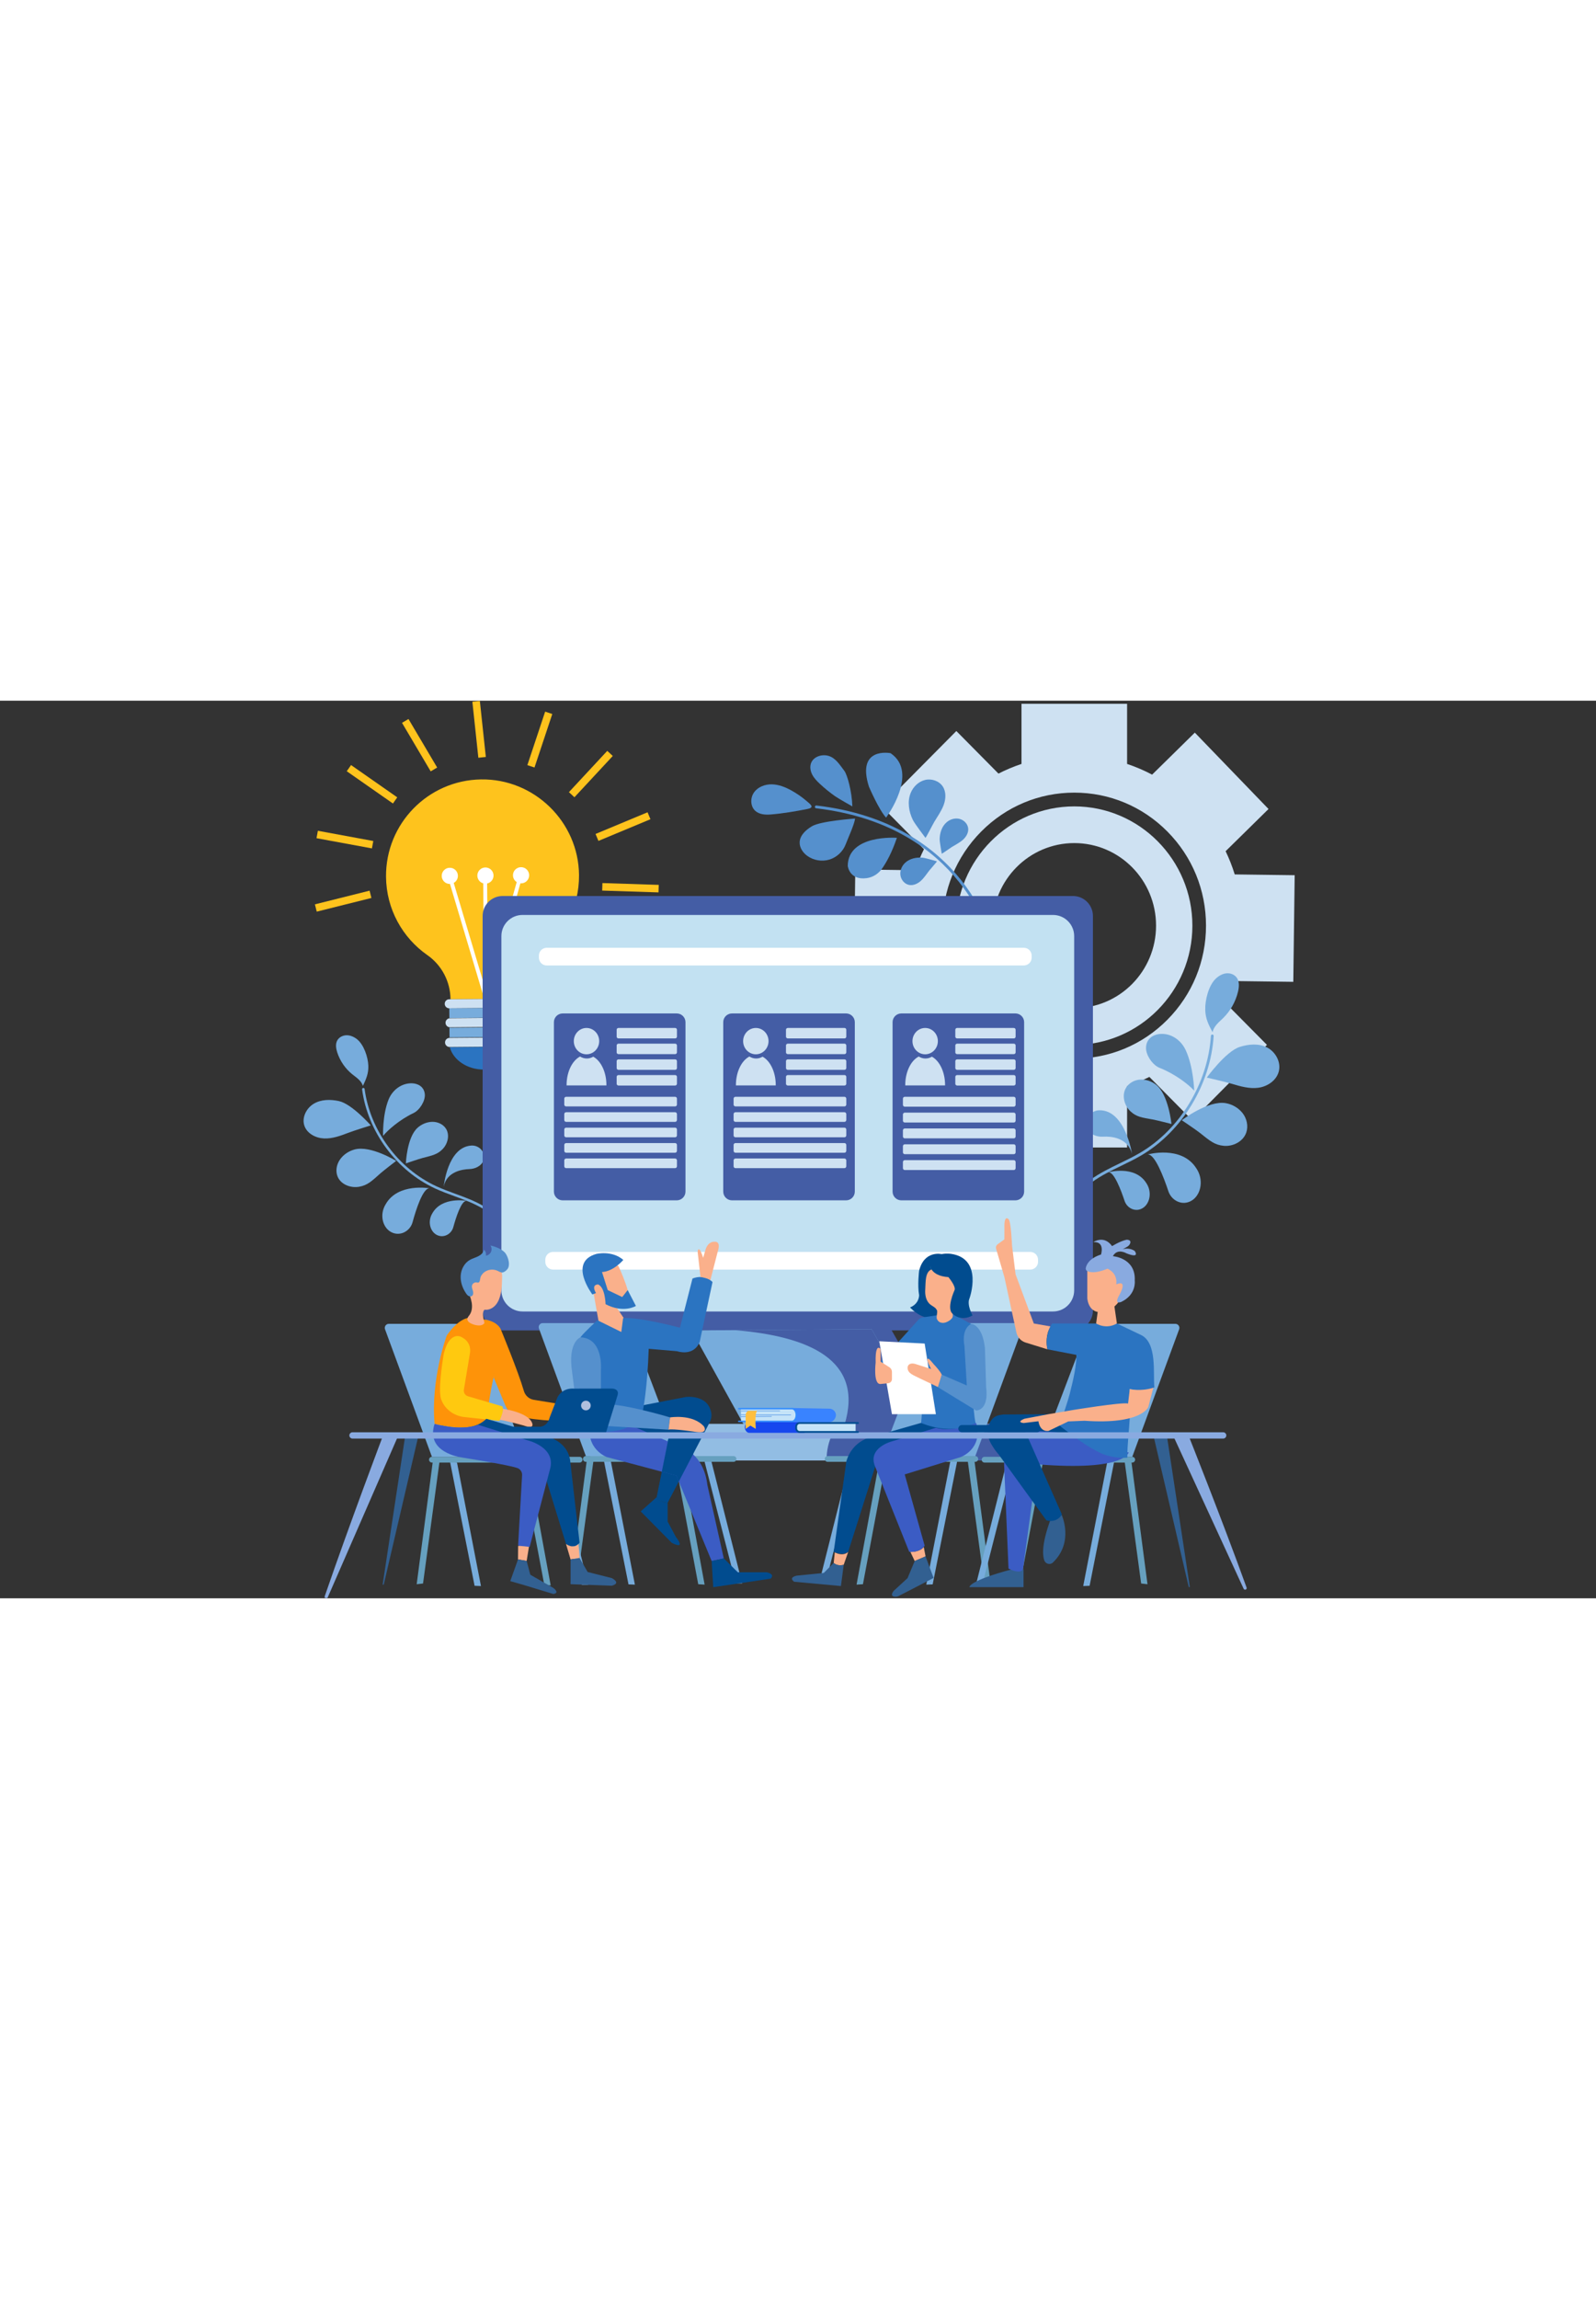 <svg xmlns="http://www.w3.org/2000/svg" xmlns:xlink="http://www.w3.org/1999/xlink" width="400" zoomAndPan="magnify" viewBox="0 0 1024.5 576" preserveAspectRatio="xMidYMid meet" version="1.0"><rect x="0" y="0" width="1024.5" height="576" fill="#333333" stroke="none"/><defs><clipPath id="db6c67f9ef"><path d="M 548.062 1.648 L 831.074 1.648 L 831.074 286.84 L 548.062 286.84 Z M 548.062 1.648 " clip-rule="nonzero"/></clipPath><clipPath id="7694b59779"><path d="M 303 0.141 L 312 0.141 L 312 37 L 303 37 Z M 303 0.141 " clip-rule="nonzero"/></clipPath><clipPath id="98744db8bb"><path d="M 572 549 L 600 549 L 600 575.859 L 572 575.859 Z M 572 549 " clip-rule="nonzero"/></clipPath><clipPath id="f486baf9f4"><path d="M 393.355 473 L 457 473 L 457 515 L 393.355 515 Z M 393.355 473 " clip-rule="nonzero"/></clipPath><clipPath id="c128f483eb"><path d="M 426.859 473.18 L 436.617 476.926 C 436.617 476.926 451.656 482.227 454.066 503.453 L 464.621 551.727 L 456.82 553.434 L 434.219 497.281 L 393.727 486.527 C 393.727 486.527 423.379 474.277 426.859 473.18 Z M 426.859 473.18 " clip-rule="nonzero"/></clipPath><clipPath id="9335a2eb80"><path d="M 208.086 470.551 L 256 470.551 L 256 575.859 L 208.086 575.859 Z M 208.086 470.551 " clip-rule="nonzero"/></clipPath></defs><g clip-path="url(#db6c67f9ef)"><path fill="#cee1f2" d="M 605.059 144.348 C 605.059 121.551 613.852 100.113 629.824 83.996 C 645.793 67.875 667.027 58.996 689.609 58.996 C 712.191 58.996 733.426 67.875 749.395 83.996 C 765.363 100.113 774.156 121.551 774.156 144.348 C 774.156 167.141 765.363 188.578 749.395 204.695 C 733.426 220.816 712.191 229.695 689.609 229.695 C 667.027 229.695 645.793 220.816 629.824 204.695 C 613.852 188.578 605.059 167.141 605.059 144.348 Z M 592.715 191.871 L 564.938 219.188 L 612.242 268.199 L 640.137 240.762 C 645.113 243.363 650.324 245.578 655.719 247.383 L 655.719 286.715 L 723.5 286.715 L 723.5 247.383 C 728.434 245.73 733.207 243.734 737.793 241.422 L 765.328 269.234 L 813.277 220.863 L 785.863 193.18 C 788.012 188.906 789.883 184.469 791.469 179.898 L 830.191 180.406 L 831.074 111.984 L 792.594 111.48 C 791.008 106.34 789.043 101.363 786.75 96.578 L 814.285 69.504 L 766.98 20.492 L 739.566 47.449 C 734.441 44.742 729.074 42.438 723.5 40.578 L 723.5 1.977 L 655.719 1.977 L 655.719 40.578 C 650.613 42.281 645.672 44.355 640.934 46.781 L 613.891 19.461 L 565.941 67.828 L 593.109 95.27 C 590.953 99.617 589.07 104.133 587.496 108.793 L 549.023 108.285 L 548.145 176.707 L 586.863 177.211 C 588.465 182.27 590.426 187.168 592.715 191.871 " fill-opacity="1" fill-rule="nonzero"/></g><path fill="#cee1f2" d="M 637.129 144.348 C 637.129 115.09 660.625 91.371 689.609 91.371 C 718.594 91.371 742.09 115.09 742.09 144.348 C 742.09 173.605 718.594 197.32 689.609 197.32 C 660.625 197.32 637.129 173.605 637.129 144.348 Z M 613.809 144.348 C 613.809 186.535 647.812 220.863 689.609 220.863 C 731.406 220.863 765.41 186.535 765.41 144.348 C 765.41 102.152 731.406 67.828 689.609 67.828 C 647.812 67.828 613.809 102.152 613.809 144.348 " fill-opacity="1" fill-rule="nonzero"/><path fill="#fec31d" d="M 247.797 112.949 C 247.516 78.91 274.75 51.062 308.73 50.516 C 342.906 49.961 371.402 77.758 371.684 111.926 C 371.855 132.68 361.797 151.133 346.215 162.5 C 337.016 169.211 331.5 179.844 331.594 191.23 L 289.188 191.578 C 289.098 180.285 283.574 169.711 274.312 163.246 C 258.426 152.156 247.969 133.797 247.797 112.949 " fill-opacity="1" fill-rule="nonzero"/><path fill="#ffffff" d="M 312.09 195.461 L 335.465 112.156 L 333.062 111.48 L 312.012 186.496 L 289.73 111.84 L 287.34 112.551 L 312.09 195.461 " fill-opacity="1" fill-rule="nonzero"/><path fill="#ffffff" d="M 310.805 190.988 L 313.297 190.969 L 312.648 111.996 L 310.152 112.016 L 310.805 190.988 " fill-opacity="1" fill-rule="nonzero"/><path fill="#ffffff" d="M 329.277 112.07 C 329.301 114.938 331.648 117.246 334.52 117.223 C 337.387 117.195 339.695 114.855 339.672 111.984 C 339.648 109.113 337.301 106.809 334.434 106.832 C 331.562 106.852 329.254 109.199 329.277 112.07 " fill-opacity="1" fill-rule="nonzero"/><path fill="#ffffff" d="M 306.414 112.258 C 306.438 115.125 308.781 117.434 311.652 117.406 C 314.523 117.387 316.828 115.043 316.805 112.172 C 316.781 109.301 314.438 106.996 311.566 107.02 C 308.695 107.039 306.391 109.387 306.414 112.258 " fill-opacity="1" fill-rule="nonzero"/><path fill="#ffffff" d="M 283.547 112.449 C 283.57 115.312 285.918 117.621 288.785 117.598 C 291.656 117.574 293.965 115.227 293.941 112.359 C 293.918 109.488 291.57 107.184 288.703 107.207 C 285.832 107.23 283.523 109.578 283.547 112.449 " fill-opacity="1" fill-rule="nonzero"/><path fill="#2b74c1" d="M 332.578 221.984 C 330.449 230.316 321.516 236.621 310.766 236.711 C 300.012 236.797 290.98 230.645 288.715 222.344 L 332.578 221.984 " fill-opacity="1" fill-rule="nonzero"/><path fill="#cee1f2" d="M 288.609 222.219 L 332.68 221.852 C 334.285 221.84 335.578 220.527 335.562 218.922 C 335.551 217.312 334.234 216.023 332.629 216.035 L 288.562 216.398 C 286.953 216.41 285.66 217.723 285.676 219.332 C 285.688 220.938 287.004 222.23 288.609 222.219 " fill-opacity="1" fill-rule="nonzero"/><path fill="#cee1f2" d="M 288.922 209.582 L 332.988 209.223 C 334.598 209.207 335.887 207.895 335.875 206.289 C 335.863 204.68 334.547 203.391 332.941 203.402 L 288.875 203.766 C 287.266 203.781 285.973 205.094 285.988 206.699 C 286 208.305 287.312 209.598 288.922 209.582 " fill-opacity="1" fill-rule="nonzero"/><path fill="#cee1f2" d="M 288.406 197.406 L 332.473 197.043 C 334.078 197.031 335.371 195.719 335.359 194.113 C 335.348 192.504 334.031 191.211 332.426 191.227 L 288.359 191.586 C 286.75 191.602 285.457 192.914 285.473 194.523 C 285.484 196.129 286.797 197.418 288.406 197.406 " fill-opacity="1" fill-rule="nonzero"/><path fill="#77acdc" d="M 288.559 216.109 L 332.629 215.746 L 332.578 209.512 L 288.508 209.875 L 288.559 216.109 " fill-opacity="1" fill-rule="nonzero"/><path fill="#77acdc" d="M 288.457 203.641 L 332.523 203.277 L 332.473 197.043 L 288.406 197.406 L 288.457 203.641 " fill-opacity="1" fill-rule="nonzero"/><path fill="#fec31d" d="M 386.551 121.848 L 422.707 123.016 L 422.863 118.195 L 386.707 117.027 L 386.551 121.848 " fill-opacity="1" fill-rule="nonzero"/><path fill="#fec31d" d="M 384.145 89.977 L 417.531 76.059 L 415.676 71.605 L 382.285 85.523 L 384.145 89.977 " fill-opacity="1" fill-rule="nonzero"/><path fill="#fec31d" d="M 368.738 61.969 L 393.352 35.469 L 389.816 32.188 L 365.203 58.688 L 368.738 61.969 " fill-opacity="1" fill-rule="nonzero"/><path fill="#fec31d" d="M 338.527 41.348 L 343.109 42.867 L 354.52 8.547 L 349.941 7.023 L 338.527 41.348 " fill-opacity="1" fill-rule="nonzero"/><g clip-path="url(#7694b59779)"><path fill="#fec31d" d="M 307.062 36.617 L 311.863 36.102 L 308.02 0.141 L 303.223 0.652 L 307.062 36.617 " fill-opacity="1" fill-rule="nonzero"/></g><path fill="#fec31d" d="M 276.469 45.344 L 280.621 42.891 L 262.215 11.758 L 258.062 14.211 L 276.469 45.344 " fill-opacity="1" fill-rule="nonzero"/><path fill="#fec31d" d="M 252.242 65.973 L 255.004 62.02 L 225.348 41.309 L 222.586 45.266 L 252.242 65.973 " fill-opacity="1" fill-rule="nonzero"/><path fill="#fec31d" d="M 203.172 88.227 L 238.75 94.781 L 239.625 90.035 L 204.047 83.48 L 203.172 88.227 " fill-opacity="1" fill-rule="nonzero"/><path fill="#fec31d" d="M 203.316 135.363 L 238.41 126.59 L 237.242 121.906 L 202.148 130.688 L 203.316 135.363 " fill-opacity="1" fill-rule="nonzero"/><path fill="#77acdc" d="M 683.121 343.887 C 683.035 343.773 682.984 343.633 682.965 343.48 C 681.219 330.188 690.336 314.492 699.785 307.57 C 705.758 303.195 712.445 299.957 718.914 296.824 C 723.238 294.727 727.703 292.559 731.902 290.082 C 757.52 274.953 775.34 245.52 777.297 215.094 C 777.332 214.582 777.754 214.184 778.246 214.207 C 778.738 214.23 779.109 214.664 779.074 215.18 C 777.074 246.227 758.895 276.262 732.754 291.699 C 728.492 294.211 723.992 296.395 719.633 298.504 C 713.238 301.605 706.629 304.812 700.789 309.086 C 691.777 315.684 683.074 330.598 684.727 343.188 C 684.797 343.695 684.453 344.172 683.965 344.254 C 683.625 344.309 683.305 344.156 683.121 343.887 " fill-opacity="1" fill-rule="nonzero"/><path fill="#77acdc" d="M 773.668 198.426 C 773.48 192.074 775.848 182.75 780.383 178.41 C 782.32 176.555 784.754 175.16 787.352 174.938 C 789.945 174.715 792.688 175.809 794.105 178.055 C 795.668 180.531 795.398 183.82 794.703 186.738 C 793.156 193.219 789.742 199.234 785.02 203.797 C 782.359 206.367 779.211 208.848 778.344 212.715 C 775.754 207.824 773.828 204.07 773.668 198.426 " fill-opacity="1" fill-rule="nonzero"/><path fill="#77acdc" d="M 795.793 222.18 C 801.586 220.34 808.039 219.793 813.391 222.551 C 818.742 225.309 822.461 231.859 820.867 237.953 C 819.34 243.824 813.473 247.629 807.707 248.387 C 801.945 249.141 796.223 247.48 790.68 245.824 C 786.258 244.5 774.66 241.852 774.66 241.852 C 774.66 241.852 786.859 225.016 795.793 222.18 " fill-opacity="1" fill-rule="nonzero"/><path fill="#77acdc" d="M 786.875 258.27 C 791.047 259.012 795 261.27 797.652 264.676 C 800.309 268.082 801.453 272.926 799.996 277.129 C 797.977 282.973 791.41 286.191 785.535 285.637 C 779.66 285.078 776.621 282.43 770.219 277.324 C 767.965 275.527 758.602 269.211 758.602 269.211 C 758.602 269.211 775.52 256.258 786.875 258.27 " fill-opacity="1" fill-rule="nonzero"/><path fill="#77acdc" d="M 742.148 246.48 C 739.215 244.16 735.457 242.887 731.738 243.148 C 728.023 243.406 724.297 245.516 722.504 248.961 C 720.02 253.75 721.871 259.988 725.695 263.539 C 729.516 267.094 732.984 267.535 739.984 268.746 C 742.453 269.172 751.969 271.621 751.969 271.621 C 751.969 271.621 750.129 252.789 742.148 246.48 " fill-opacity="1" fill-rule="nonzero"/><path fill="#77acdc" d="M 736.641 291.203 C 736.641 291.203 758.309 285.109 767.836 299.926 C 772.711 306.961 771.152 316.172 765.828 320.199 C 765.188 320.68 764.508 321.082 763.781 321.406 C 758.227 323.906 751.938 320.605 749.98 314.723 C 747.094 306.027 741.27 290.559 736.641 291.203 " fill-opacity="1" fill-rule="nonzero"/><path fill="#77acdc" d="M 711.488 302.617 C 711.488 302.617 728.328 297.879 735.734 309.398 C 739.527 314.871 738.32 322.031 734.176 325.16 C 733.684 325.535 733.148 325.848 732.59 326.098 C 728.266 328.043 723.379 325.477 721.859 320.902 C 719.613 314.141 715.086 302.117 711.488 302.617 " fill-opacity="1" fill-rule="nonzero"/><path fill="#77acdc" d="M 766.57 250.23 C 766.57 250.23 766.188 235.164 761.117 224.238 C 757.98 217.488 751.301 213.059 744.082 213.914 C 740.227 214.371 735.781 216.941 735.648 222.68 C 735.531 227.57 739.973 233.879 744.324 235.59 C 754.52 239.605 763.078 246.414 766.57 250.23 " fill-opacity="1" fill-rule="nonzero"/><path fill="#77acdc" d="M 726.68 290.863 C 726.68 290.863 722.348 262.41 705.578 262.836 C 701.301 262.945 697.473 266.496 697.293 270.965 C 697.176 273.777 698.191 276.82 702.18 278.707 C 704.039 279.59 706.113 279.883 708.172 279.77 C 712.789 279.516 723.895 280.074 726.68 290.863 " fill-opacity="1" fill-rule="nonzero"/><path fill="#5590cd" d="M 507.938 57.57 C 504.102 55.469 499.914 53.781 495.547 53.68 C 491.176 53.566 486.586 55.266 484.043 58.82 C 481.496 62.371 481.609 67.863 484.891 70.75 C 487.477 73.02 491.242 73.289 494.672 73.02 C 502.371 72.406 510.898 70.973 518.441 69.457 C 523.156 68.508 520.207 66.465 517.625 64.258 C 514.637 61.703 511.383 59.457 507.938 57.57 " fill-opacity="1" fill-rule="nonzero"/><path fill="#5590cd" d="M 521.199 80.566 C 517.348 82.875 513.504 86.305 513.316 90.789 C 513.164 94.305 515.406 97.574 518.27 99.625 C 522.301 102.516 527.699 103.398 532.441 101.949 C 537.184 100.496 541.164 96.746 542.891 92.098 C 544.25 88.449 548.441 79.453 548.895 75.633 C 548.895 75.633 526.887 77.156 521.199 80.566 " fill-opacity="1" fill-rule="nonzero"/><path fill="#5590cd" d="M 541.961 44.965 C 539.156 41.297 536.617 37.051 532.258 35.543 C 527.895 34.035 522.215 35.754 520.617 40.082 C 519.734 42.488 520.227 45.23 521.418 47.504 C 522.609 49.77 524.434 51.633 526.305 53.383 C 529.379 56.258 532.656 58.914 536.102 61.332 C 538.312 62.879 547.145 67.84 547.145 67.84 C 546.848 58.164 543.902 47.504 541.961 44.965 " fill-opacity="1" fill-rule="nonzero"/><path fill="#5590cd" d="M 568.789 75.023 C 568.789 75.023 590.199 46.262 571.684 33.691 C 571.684 33.691 549.551 29.254 557.777 55.152 C 557.777 55.152 564.18 70.113 568.789 75.023 " fill-opacity="1" fill-rule="nonzero"/><path fill="#5590cd" d="M 575.727 87.992 C 575.727 87.992 544.445 85.621 544.18 105.961 C 544.18 105.961 545.129 115.367 556.328 113.875 C 560.414 113.332 564.016 110.938 566.359 107.551 C 568.977 103.77 572.527 97.5 575.727 87.992 " fill-opacity="1" fill-rule="nonzero"/><path fill="#5590cd" d="M 599.633 77.918 C 601.738 74.336 604.242 70.941 605.711 67.051 C 607.176 63.16 607.453 58.531 605.18 55.051 C 602.824 51.449 597.988 49.848 593.805 50.863 C 589.621 51.879 586.199 55.219 584.578 59.207 C 582.336 64.73 583.367 71.152 585.973 76.512 C 587.156 78.961 593.996 87.914 593.996 87.914 C 593.891 89.113 598.277 80.219 599.633 77.918 " fill-opacity="1" fill-rule="nonzero"/><path fill="#5590cd" d="M 596.445 109.086 C 594.711 111.301 593.195 113.723 591.105 115.605 C 589.023 117.488 586.18 118.793 583.43 118.195 C 580.578 117.578 578.383 114.891 577.992 111.98 C 577.594 109.07 578.855 106.078 580.969 104.074 C 583.887 101.301 588.184 100.387 592.195 100.734 C 594.027 100.891 601.348 103.062 601.348 103.062 C 602.074 102.703 597.562 107.66 596.445 109.086 " fill-opacity="1" fill-rule="nonzero"/><path fill="#5590cd" d="M 611.027 93.871 C 613.418 92.391 615.992 91.145 618.09 89.273 C 620.188 87.406 621.797 84.719 621.496 81.922 C 621.191 79.023 618.758 76.551 615.91 75.844 C 613.055 75.137 609.945 76.062 607.723 77.945 C 604.645 80.547 603.277 84.715 603.184 88.746 C 603.145 90.582 604.508 98.094 604.508 98.094 C 604.074 98.777 609.492 94.828 611.027 93.871 " fill-opacity="1" fill-rule="nonzero"/><path fill="#5590cd" d="M 636.672 156.156 C 636.727 156.156 636.777 156.148 636.828 156.141 C 637.32 156.039 637.633 155.559 637.535 155.07 C 637.375 154.309 620.582 78.559 524.098 67.254 C 523.594 67.195 523.152 67.551 523.094 68.047 C 523.035 68.543 523.391 68.992 523.887 69.051 C 619.09 80.207 635.605 154.688 635.762 155.438 C 635.852 155.875 636.242 156.172 636.672 156.156 " fill-opacity="1" fill-rule="nonzero"/><path fill="#77acdc" d="M 327.836 354.961 C 327.902 354.852 327.945 354.727 327.953 354.59 C 328.789 342.758 319.527 329.684 310.461 324.352 C 304.734 320.98 298.414 318.664 292.301 316.426 C 288.215 314.926 283.992 313.379 280.004 311.535 C 255.637 300.273 237.602 275.809 234.059 249.207 C 234 248.758 233.586 248.441 233.141 248.5 C 232.691 248.562 232.371 248.973 232.434 249.422 C 236.051 276.566 254.449 301.531 279.312 313.02 C 283.367 314.895 287.621 316.453 291.734 317.961 C 297.781 320.18 304.031 322.469 309.629 325.766 C 318.273 330.848 327.109 343.27 326.32 354.473 C 326.289 354.926 326.625 355.316 327.078 355.352 C 327.395 355.371 327.68 355.211 327.836 354.961 " fill-opacity="1" fill-rule="nonzero"/><path fill="#77acdc" d="M 236.434 234.258 C 236.238 228.652 233.539 220.645 229.125 217.188 C 227.238 215.711 224.93 214.68 222.531 214.688 C 220.141 214.699 217.688 215.883 216.516 217.973 C 215.227 220.273 215.664 223.148 216.469 225.66 C 218.258 231.23 221.734 236.25 226.324 239.887 C 228.918 241.938 231.945 243.863 232.965 247.195 C 235.059 242.688 236.609 239.23 236.434 234.258 " fill-opacity="1" fill-rule="nonzero"/><path fill="#77acdc" d="M 217.504 256.914 C 212.082 255.762 206.133 255.793 201.383 258.645 C 196.637 261.496 193.598 267.555 195.406 272.789 C 197.148 277.828 202.746 280.707 208.078 280.914 C 213.406 281.117 218.562 279.199 223.547 277.301 C 227.531 275.781 238.012 272.527 238.012 272.527 C 238.012 272.527 225.859 258.695 217.504 256.914 " fill-opacity="1" fill-rule="nonzero"/><path fill="#77acdc" d="M 227.758 287.945 C 223.969 288.93 220.477 291.23 218.234 294.438 C 215.996 297.645 215.227 301.996 216.801 305.578 C 218.992 310.555 225.195 312.863 230.551 311.906 C 235.91 310.945 238.543 308.375 244.125 303.371 C 246.09 301.613 254.312 295.309 254.312 295.309 C 254.312 295.309 238.055 285.27 227.758 287.945 " fill-opacity="1" fill-rule="nonzero"/><path fill="#77acdc" d="M 268.102 274.004 C 270.66 271.73 274.031 270.309 277.457 270.242 C 280.879 270.172 284.418 271.73 286.258 274.617 C 288.816 278.633 287.477 284.266 284.172 287.695 C 280.867 291.125 277.715 291.789 271.363 293.414 C 269.125 293.984 260.539 296.902 260.539 296.902 C 260.539 296.902 261.145 280.191 268.102 274.004 " fill-opacity="1" fill-rule="nonzero"/><path fill="#77acdc" d="M 275.719 312.898 C 275.719 312.898 255.5 309.266 247.609 323.059 C 243.539 329.637 245.496 337.617 250.613 340.73 C 251.227 341.102 251.879 341.402 252.559 341.629 C 257.797 343.383 263.375 339.977 264.832 334.648 C 266.984 326.77 271.434 312.703 275.719 312.898 " fill-opacity="1" fill-rule="nonzero"/><path fill="#77acdc" d="M 299.449 320.93 C 299.449 320.93 283.727 318.105 277.594 328.828 C 274.43 333.941 275.949 340.145 279.93 342.566 C 280.406 342.855 280.91 343.09 281.441 343.266 C 285.512 344.629 289.852 341.98 290.98 337.84 C 292.656 331.711 296.117 320.777 299.449 320.93 " fill-opacity="1" fill-rule="nonzero"/><path fill="#77acdc" d="M 245.914 279.254 C 245.914 279.254 245.398 265.973 249.426 255.957 C 251.914 249.77 257.789 245.34 264.457 245.516 C 268.023 245.609 272.246 247.516 272.695 252.551 C 273.082 256.848 269.375 262.746 265.48 264.602 C 256.359 268.941 248.898 275.613 245.914 279.254 " fill-opacity="1" fill-rule="nonzero"/><path fill="#77acdc" d="M 284.836 311.805 C 284.836 311.805 287.18 286.434 302.582 285.469 C 306.512 285.223 310.223 288.043 310.648 291.957 C 310.918 294.422 310.16 297.18 306.613 299.156 C 304.957 300.082 303.066 300.504 301.176 300.57 C 296.926 300.715 286.773 302.09 284.836 311.805 " fill-opacity="1" fill-rule="nonzero"/><path fill="#445da5" d="M 309.809 391.273 L 309.809 138.152 C 309.809 131.066 315.551 125.328 322.637 125.328 L 688.742 125.328 C 695.824 125.328 701.57 131.066 701.57 138.152 L 701.57 391.273 C 701.57 398.352 695.824 404.098 688.742 404.098 L 322.637 404.098 C 315.551 404.098 309.809 398.352 309.809 391.273 " fill-opacity="1" fill-rule="nonzero"/><path fill="#c2e1f2" d="M 675.941 391.941 L 335.43 391.941 C 327.93 391.941 321.848 385.863 321.848 378.359 L 321.848 151.062 C 321.848 143.562 327.93 137.484 335.43 137.484 L 675.941 137.484 C 683.445 137.484 689.527 143.562 689.527 151.062 L 689.527 378.359 C 689.527 385.863 683.445 391.941 675.941 391.941 " fill-opacity="1" fill-rule="nonzero"/><path fill="#ffffff" d="M 661.328 365.066 L 355.047 365.066 C 352.281 365.066 350.035 362.824 350.035 360.055 L 350.035 358.727 C 350.035 355.961 352.281 353.719 355.047 353.719 L 661.328 353.719 C 664.094 353.719 666.34 355.961 666.34 358.727 L 666.34 360.055 C 666.34 362.824 664.094 365.066 661.328 365.066 " fill-opacity="1" fill-rule="nonzero"/><path fill="#ffffff" d="M 657.223 169.895 L 350.941 169.895 C 348.176 169.895 345.934 167.656 345.934 164.891 L 345.934 163.559 C 345.934 160.793 348.176 158.551 350.941 158.551 L 657.223 158.551 C 659.988 158.551 662.234 160.793 662.234 163.559 L 662.234 164.891 C 662.234 167.656 659.988 169.895 657.223 169.895 " fill-opacity="1" fill-rule="nonzero"/><path fill="#445da5" d="M 434.402 200.691 L 361.184 200.691 C 358.082 200.691 355.566 203.207 355.566 206.309 L 355.566 315.012 C 355.566 318.113 358.082 320.629 361.184 320.629 L 434.402 320.629 C 437.504 320.629 440.023 318.113 440.023 315.012 L 440.023 206.309 C 440.023 203.207 437.504 200.691 434.402 200.691 " fill-opacity="1" fill-rule="nonzero"/><path fill="#cee1f2" d="M 384.637 218.461 C 384.637 223.129 380.988 226.91 376.484 226.91 C 371.98 226.91 368.332 223.129 368.332 218.461 C 368.332 213.793 371.98 210.012 376.484 210.012 C 380.988 210.012 384.637 213.793 384.637 218.461 " fill-opacity="1" fill-rule="nonzero"/><path fill="#cee1f2" d="M 380.805 228.434 C 379.59 229.172 378.18 229.598 376.668 229.598 C 375.09 229.598 373.617 229.133 372.367 228.328 C 367.328 230.926 363.699 238.164 363.699 246.691 C 363.699 246.758 363.699 246.82 363.699 246.883 L 389.27 246.883 C 389.27 246.82 389.27 246.758 389.27 246.691 C 389.27 238.277 385.738 231.121 380.805 228.434 " fill-opacity="1" fill-rule="nonzero"/><path fill="#cee1f2" d="M 433.375 210.012 L 397.012 210.012 C 396.363 210.012 395.84 210.512 395.84 211.133 L 395.84 215.609 C 395.84 216.227 396.363 216.727 397.012 216.727 L 433.375 216.727 C 434.02 216.727 434.547 216.227 434.547 215.609 L 434.547 211.133 C 434.547 210.512 434.02 210.012 433.375 210.012 " fill-opacity="1" fill-rule="nonzero"/><path fill="#cee1f2" d="M 433.375 220.086 L 397.012 220.086 C 396.363 220.086 395.84 220.586 395.84 221.207 L 395.84 225.684 C 395.84 226.301 396.363 226.801 397.012 226.801 L 433.375 226.801 C 434.02 226.801 434.547 226.301 434.547 225.684 L 434.547 221.207 C 434.547 220.586 434.02 220.086 433.375 220.086 " fill-opacity="1" fill-rule="nonzero"/><path fill="#cee1f2" d="M 433.375 230.16 L 397.012 230.16 C 396.363 230.16 395.84 230.66 395.84 231.281 L 395.84 235.758 C 395.84 236.375 396.363 236.879 397.012 236.879 L 433.375 236.879 C 434.02 236.879 434.547 236.375 434.547 235.758 L 434.547 231.281 C 434.547 230.66 434.02 230.16 433.375 230.16 " fill-opacity="1" fill-rule="nonzero"/><path fill="#cee1f2" d="M 433.375 240.234 L 397.012 240.234 C 396.363 240.234 395.84 240.738 395.84 241.355 L 395.84 245.832 C 395.84 246.453 396.363 246.953 397.012 246.953 L 433.375 246.953 C 434.02 246.953 434.547 246.453 434.547 245.832 L 434.547 241.355 C 434.547 240.738 434.02 240.234 433.375 240.234 " fill-opacity="1" fill-rule="nonzero"/><path fill="#cee1f2" d="M 433.352 260.363 L 363.406 260.363 C 362.75 260.363 362.215 259.828 362.215 259.168 L 362.215 255.371 C 362.215 254.711 362.75 254.176 363.406 254.176 L 433.352 254.176 C 434.012 254.176 434.547 254.711 434.547 255.371 L 434.547 259.168 C 434.547 259.828 434.012 260.363 433.352 260.363 " fill-opacity="1" fill-rule="nonzero"/><path fill="#cee1f2" d="M 433.352 270.266 L 363.406 270.266 C 362.75 270.266 362.215 269.73 362.215 269.07 L 362.215 265.273 C 362.215 264.613 362.75 264.078 363.406 264.078 L 433.352 264.078 C 434.012 264.078 434.547 264.613 434.547 265.273 L 434.547 269.07 C 434.547 269.73 434.012 270.266 433.352 270.266 " fill-opacity="1" fill-rule="nonzero"/><path fill="#cee1f2" d="M 433.352 280.164 L 363.406 280.164 C 362.75 280.164 362.215 279.629 362.215 278.969 L 362.215 275.172 C 362.215 274.512 362.75 273.977 363.406 273.977 L 433.352 273.977 C 434.012 273.977 434.547 274.512 434.547 275.172 L 434.547 278.969 C 434.547 279.629 434.012 280.164 433.352 280.164 " fill-opacity="1" fill-rule="nonzero"/><path fill="#cee1f2" d="M 433.352 290.066 L 363.406 290.066 C 362.75 290.066 362.215 289.531 362.215 288.871 L 362.215 285.07 C 362.215 284.41 362.75 283.879 363.406 283.879 L 433.352 283.879 C 434.012 283.879 434.547 284.41 434.547 285.07 L 434.547 288.871 C 434.547 289.531 434.012 290.066 433.352 290.066 " fill-opacity="1" fill-rule="nonzero"/><path fill="#cee1f2" d="M 433.352 299.961 L 363.406 299.961 C 362.75 299.961 362.215 299.43 362.215 298.77 L 362.215 294.969 C 362.215 294.312 362.75 293.777 363.406 293.777 L 433.352 293.777 C 434.012 293.777 434.547 294.312 434.547 294.969 L 434.547 298.77 C 434.547 299.43 434.012 299.961 433.352 299.961 " fill-opacity="1" fill-rule="nonzero"/><path fill="#445da5" d="M 543.098 200.691 L 469.883 200.691 C 466.777 200.691 464.262 203.207 464.262 206.309 L 464.262 315.012 C 464.262 318.113 466.777 320.629 469.883 320.629 L 543.098 320.629 C 546.203 320.629 548.719 318.113 548.719 315.012 L 548.719 206.309 C 548.719 203.207 546.203 200.691 543.098 200.691 " fill-opacity="1" fill-rule="nonzero"/><path fill="#cee1f2" d="M 493.336 218.461 C 493.336 223.129 489.684 226.91 485.18 226.91 C 480.68 226.91 477.027 223.129 477.027 218.461 C 477.027 213.793 480.68 210.012 485.18 210.012 C 489.684 210.012 493.336 213.793 493.336 218.461 " fill-opacity="1" fill-rule="nonzero"/><path fill="#cee1f2" d="M 489.5 228.434 C 488.289 229.172 486.875 229.598 485.367 229.598 C 483.789 229.598 482.312 229.133 481.066 228.328 C 476.023 230.926 472.395 238.164 472.395 246.691 C 472.395 246.758 472.398 246.82 472.398 246.883 L 497.965 246.883 C 497.965 246.82 497.969 246.758 497.969 246.691 C 497.969 238.277 494.438 231.121 489.5 228.434 " fill-opacity="1" fill-rule="nonzero"/><path fill="#cee1f2" d="M 542.074 210.012 L 505.707 210.012 C 505.062 210.012 504.535 210.512 504.535 211.133 L 504.535 215.609 C 504.535 216.227 505.062 216.727 505.707 216.727 L 542.074 216.727 C 542.719 216.727 543.246 216.227 543.246 215.609 L 543.246 211.133 C 543.246 210.512 542.719 210.012 542.074 210.012 " fill-opacity="1" fill-rule="nonzero"/><path fill="#cee1f2" d="M 542.074 220.086 L 505.707 220.086 C 505.062 220.086 504.535 220.586 504.535 221.207 L 504.535 225.684 C 504.535 226.301 505.062 226.801 505.707 226.801 L 542.074 226.801 C 542.719 226.801 543.246 226.301 543.246 225.684 L 543.246 221.207 C 543.246 220.586 542.719 220.086 542.074 220.086 " fill-opacity="1" fill-rule="nonzero"/><path fill="#cee1f2" d="M 542.074 230.16 L 505.707 230.16 C 505.062 230.16 504.535 230.66 504.535 231.281 L 504.535 235.758 C 504.535 236.375 505.062 236.879 505.707 236.879 L 542.074 236.879 C 542.719 236.879 543.246 236.375 543.246 235.758 L 543.246 231.281 C 543.246 230.66 542.719 230.16 542.074 230.16 " fill-opacity="1" fill-rule="nonzero"/><path fill="#cee1f2" d="M 542.074 240.234 L 505.707 240.234 C 505.062 240.234 504.535 240.738 504.535 241.355 L 504.535 245.832 C 504.535 246.453 505.062 246.953 505.707 246.953 L 542.074 246.953 C 542.719 246.953 543.246 246.453 543.246 245.832 L 543.246 241.355 C 543.246 240.738 542.719 240.234 542.074 240.234 " fill-opacity="1" fill-rule="nonzero"/><path fill="#cee1f2" d="M 542.051 260.363 L 472.105 260.363 C 471.445 260.363 470.91 259.828 470.91 259.168 L 470.91 255.371 C 470.91 254.711 471.445 254.176 472.105 254.176 L 542.051 254.176 C 542.711 254.176 543.246 254.711 543.246 255.371 L 543.246 259.168 C 543.246 259.828 542.711 260.363 542.051 260.363 " fill-opacity="1" fill-rule="nonzero"/><path fill="#cee1f2" d="M 542.051 270.266 L 472.105 270.266 C 471.445 270.266 470.91 269.73 470.91 269.07 L 470.91 265.273 C 470.91 264.613 471.445 264.078 472.105 264.078 L 542.051 264.078 C 542.711 264.078 543.246 264.613 543.246 265.273 L 543.246 269.07 C 543.246 269.73 542.711 270.266 542.051 270.266 " fill-opacity="1" fill-rule="nonzero"/><path fill="#cee1f2" d="M 542.051 280.164 L 472.105 280.164 C 471.445 280.164 470.91 279.629 470.91 278.969 L 470.91 275.172 C 470.91 274.512 471.445 273.977 472.105 273.977 L 542.051 273.977 C 542.711 273.977 543.246 274.512 543.246 275.172 L 543.246 278.969 C 543.246 279.629 542.711 280.164 542.051 280.164 " fill-opacity="1" fill-rule="nonzero"/><path fill="#cee1f2" d="M 542.051 290.066 L 472.105 290.066 C 471.445 290.066 470.91 289.531 470.91 288.871 L 470.91 285.07 C 470.91 284.41 471.445 283.879 472.105 283.879 L 542.051 283.879 C 542.711 283.879 543.246 284.41 543.246 285.07 L 543.246 288.871 C 543.246 289.531 542.711 290.066 542.051 290.066 " fill-opacity="1" fill-rule="nonzero"/><path fill="#cee1f2" d="M 542.051 299.961 L 472.105 299.961 C 471.445 299.961 470.91 299.43 470.91 298.77 L 470.91 294.969 C 470.91 294.312 471.445 293.777 472.105 293.777 L 542.051 293.777 C 542.711 293.777 543.246 294.312 543.246 294.969 L 543.246 298.77 C 543.246 299.43 542.711 299.961 542.051 299.961 " fill-opacity="1" fill-rule="nonzero"/><path fill="#445da5" d="M 651.797 200.691 L 578.578 200.691 C 575.477 200.691 572.961 203.207 572.961 206.309 L 572.961 315.012 C 572.961 318.113 575.477 320.629 578.578 320.629 L 651.797 320.629 C 654.898 320.629 657.414 318.113 657.414 315.012 L 657.414 206.309 C 657.414 203.207 654.898 200.691 651.797 200.691 " fill-opacity="1" fill-rule="nonzero"/><path fill="#cee1f2" d="M 602.031 218.461 C 602.031 223.129 598.383 226.91 593.879 226.91 C 589.375 226.91 585.727 223.129 585.727 218.461 C 585.727 213.793 589.375 210.012 593.879 210.012 C 598.383 210.012 602.031 213.793 602.031 218.461 " fill-opacity="1" fill-rule="nonzero"/><path fill="#cee1f2" d="M 598.199 228.434 C 596.984 229.172 595.574 229.598 594.066 229.598 C 592.484 229.598 591.012 229.133 589.762 228.328 C 584.723 230.926 581.094 238.164 581.094 246.691 C 581.094 246.758 581.098 246.82 581.098 246.883 L 606.66 246.883 C 606.664 246.82 606.664 246.758 606.664 246.691 C 606.664 238.277 603.133 231.121 598.199 228.434 " fill-opacity="1" fill-rule="nonzero"/><path fill="#cee1f2" d="M 650.77 210.012 L 614.406 210.012 C 613.758 210.012 613.234 210.512 613.234 211.133 L 613.234 215.609 C 613.234 216.227 613.758 216.727 614.406 216.727 L 650.77 216.727 C 651.418 216.727 651.941 216.227 651.941 215.609 L 651.941 211.133 C 651.941 210.512 651.418 210.012 650.77 210.012 " fill-opacity="1" fill-rule="nonzero"/><path fill="#cee1f2" d="M 650.77 220.086 L 614.406 220.086 C 613.758 220.086 613.234 220.586 613.234 221.207 L 613.234 225.684 C 613.234 226.301 613.758 226.801 614.406 226.801 L 650.77 226.801 C 651.418 226.801 651.941 226.301 651.941 225.684 L 651.941 221.207 C 651.941 220.586 651.418 220.086 650.77 220.086 " fill-opacity="1" fill-rule="nonzero"/><path fill="#cee1f2" d="M 650.77 230.16 L 614.406 230.16 C 613.758 230.16 613.234 230.66 613.234 231.281 L 613.234 235.758 C 613.234 236.375 613.758 236.879 614.406 236.879 L 650.77 236.879 C 651.418 236.879 651.941 236.375 651.941 235.758 L 651.941 231.281 C 651.941 230.66 651.418 230.16 650.77 230.16 " fill-opacity="1" fill-rule="nonzero"/><path fill="#cee1f2" d="M 650.77 240.234 L 614.406 240.234 C 613.758 240.234 613.234 240.738 613.234 241.355 L 613.234 245.832 C 613.234 246.453 613.758 246.953 614.406 246.953 L 650.77 246.953 C 651.418 246.953 651.941 246.453 651.941 245.832 L 651.941 241.355 C 651.941 240.738 651.418 240.234 650.77 240.234 " fill-opacity="1" fill-rule="nonzero"/><path fill="#cee1f2" d="M 650.75 260.527 L 580.801 260.527 C 580.141 260.527 579.605 259.992 579.605 259.336 L 579.605 255.371 C 579.605 254.711 580.141 254.176 580.801 254.176 L 650.75 254.176 C 651.41 254.176 651.941 254.711 651.941 255.371 L 651.941 259.336 C 651.941 259.992 651.41 260.527 650.75 260.527 " fill-opacity="1" fill-rule="nonzero"/><path fill="#cee1f2" d="M 650.75 270.691 L 580.801 270.691 C 580.141 270.691 579.605 270.156 579.605 269.496 L 579.605 265.535 C 579.605 264.875 580.141 264.34 580.801 264.34 L 650.75 264.34 C 651.41 264.34 651.941 264.875 651.941 265.535 L 651.941 269.496 C 651.941 270.156 651.41 270.691 650.75 270.691 " fill-opacity="1" fill-rule="nonzero"/><path fill="#cee1f2" d="M 650.75 280.852 L 580.801 280.852 C 580.141 280.852 579.605 280.32 579.605 279.66 L 579.605 275.699 C 579.605 275.039 580.141 274.504 580.801 274.504 L 650.75 274.504 C 651.41 274.504 651.941 275.039 651.941 275.699 L 651.941 279.66 C 651.941 280.32 651.41 280.852 650.75 280.852 " fill-opacity="1" fill-rule="nonzero"/><path fill="#cee1f2" d="M 650.75 291.016 L 580.801 291.016 C 580.141 291.016 579.605 290.48 579.605 289.82 L 579.605 285.859 C 579.605 285.199 580.141 284.664 580.801 284.664 L 650.75 284.664 C 651.41 284.664 651.941 285.199 651.941 285.859 L 651.941 289.82 C 651.941 290.48 651.41 291.016 650.75 291.016 " fill-opacity="1" fill-rule="nonzero"/><path fill="#cee1f2" d="M 650.75 301.18 L 580.801 301.18 C 580.141 301.18 579.605 300.645 579.605 299.984 L 579.605 296.023 C 579.605 295.363 580.141 294.828 580.801 294.828 L 650.75 294.828 C 651.41 294.828 651.941 295.363 651.941 296.023 L 651.941 299.984 C 651.941 300.645 651.41 301.18 650.75 301.18 " fill-opacity="1" fill-rule="nonzero"/><path fill="#445da5" d="M 607.242 464.875 L 489.633 464.875 L 454.309 403.289 L 571.918 403.289 L 607.242 464.875 " fill-opacity="1" fill-rule="nonzero"/><path fill="#77acdc" d="M 594.797 464.875 L 477.59 464.875 L 443.961 404.098 L 559.477 403.289 L 594.797 464.875 " fill-opacity="1" fill-rule="nonzero"/><path fill="#92bde3" d="M 678.289 464.062 L 402.129 464.062 C 389.324 464.062 378.848 474.641 378.848 487.566 L 701.57 487.566 C 701.57 474.641 691.094 464.062 678.289 464.062 " fill-opacity="1" fill-rule="nonzero"/><path fill="#445da5" d="M 701.57 487.566 L 530.574 487.566 C 530.574 474.641 536.125 464.062 542.91 464.062 L 678.289 464.062 C 691.094 464.062 701.57 474.641 701.57 487.566 " fill-opacity="1" fill-rule="nonzero"/><path fill="#445da5" d="M 594.797 464.875 L 559.477 403.289 L 471.57 403.902 C 518.727 407.789 555.043 422.75 542.047 464.875 L 594.797 464.875 " fill-opacity="1" fill-rule="nonzero"/><path fill="#77acdc" d="M 545.43 488.352 L 525.73 566.453 L 529.836 566.453 L 549.945 488.004 L 545.43 488.352 " fill-opacity="1" fill-rule="nonzero"/><path fill="#77acdc" d="M 609.965 488.441 L 594.602 567.234 L 598.699 567.07 L 614.457 487.914 L 609.965 488.441 " fill-opacity="1" fill-rule="nonzero"/><path fill="#66a0bf" d="M 564.426 488.051 L 549.844 567.234 L 553.938 566.965 L 568.906 487.414 L 564.426 488.051 " fill-opacity="1" fill-rule="nonzero"/><path fill="#66a0bf" d="M 625.398 486.84 L 635.867 566.504 L 631.789 566.027 L 620.957 485.965 L 625.398 486.84 " fill-opacity="1" fill-rule="nonzero"/><path fill="#66a0bf" d="M 626.074 488.43 L 531.273 488.43 C 530.258 488.43 529.426 487.602 529.426 486.582 C 529.426 485.566 530.258 484.738 531.273 484.738 L 626.074 484.738 C 627.09 484.738 627.918 485.566 627.918 486.582 C 627.918 487.602 627.09 488.43 626.074 488.43 " fill-opacity="1" fill-rule="nonzero"/><path fill="#77acdc" d="M 565.953 484.738 L 596.605 404.055 C 597.668 401.25 600.355 399.398 603.355 399.398 L 653.742 399.398 C 655.551 399.398 656.809 401.195 656.18 402.891 L 626.074 484.738 L 565.953 484.738 " fill-opacity="1" fill-rule="nonzero"/><path fill="#77acdc" d="M 456.715 488.352 L 476.414 566.453 L 472.309 566.453 L 452.199 488.004 L 456.715 488.352 " fill-opacity="1" fill-rule="nonzero"/><path fill="#77acdc" d="M 392.184 488.441 L 407.547 567.234 L 403.445 567.07 L 387.691 487.914 L 392.184 488.441 " fill-opacity="1" fill-rule="nonzero"/><path fill="#66a0bf" d="M 437.723 488.051 L 452.305 567.234 L 448.207 566.965 L 433.238 487.414 L 437.723 488.051 " fill-opacity="1" fill-rule="nonzero"/><path fill="#66a0bf" d="M 376.746 486.84 L 366.281 566.504 L 370.355 566.027 L 381.191 485.965 L 376.746 486.84 " fill-opacity="1" fill-rule="nonzero"/><path fill="#66a0bf" d="M 376.074 488.43 L 470.875 488.43 C 471.891 488.43 472.723 487.602 472.723 486.582 C 472.723 485.566 471.891 484.738 470.875 484.738 L 376.074 484.738 C 375.059 484.738 374.227 485.566 374.227 486.582 C 374.227 487.602 375.059 488.43 376.074 488.43 " fill-opacity="1" fill-rule="nonzero"/><path fill="#77acdc" d="M 436.195 484.738 L 405.543 404.055 C 404.48 401.25 401.793 399.398 398.793 399.398 L 348.402 399.398 C 346.594 399.398 345.34 401.195 345.965 402.891 L 376.074 484.738 L 436.195 484.738 " fill-opacity="1" fill-rule="nonzero"/><path fill="#014c8f" d="M 604.484 355.129 C 604.484 355.129 593.293 352.453 589.996 365.82 C 589.996 365.82 588.836 375.07 589.996 381.488 C 589.996 381.488 590.191 386.914 584.184 389.348 C 584.184 389.348 594.844 401.145 603.172 393.461 C 603.172 393.461 589.645 376.277 598.055 364.945 C 598.055 364.945 593.586 359.742 604.484 355.129 " fill-opacity="1" fill-rule="nonzero"/><path fill="#2b74c1" d="M 611.551 393.461 L 623.332 399.918 C 623.332 399.918 623.523 457.055 626.625 464.809 C 626.625 464.809 607.633 473.137 591.16 464.809 C 591.16 464.809 594.262 437.508 588.641 425.492 C 588.641 425.492 583.117 417.504 588.809 398.652 C 589.273 397.125 590.59 396.008 592.168 395.77 L 602.188 394.27 L 611.551 393.461 " fill-opacity="1" fill-rule="nonzero"/><path fill="#fab08b" d="M 593.941 377.773 C 593.68 381 594.289 384.66 596.582 386.945 C 597.984 388.336 600.047 389 601.207 390.594 C 602.316 392.109 600.637 395.316 601.52 396.977 C 602.426 398.688 603.723 399.32 605.66 399.25 C 607.598 399.188 611.199 397.152 611.559 395.246 C 611.91 393.355 610.867 391.473 610.902 389.547 C 610.941 387.016 612.781 384.934 613.898 382.656 C 616.238 377.902 615.195 371.703 611.43 367.977 C 608.074 364.66 602.543 363.43 598.055 364.945 C 593.594 366.457 594.254 373.91 593.941 377.773 " fill-opacity="1" fill-rule="nonzero"/><path fill="#014c8f" d="M 596.777 361.754 C 596.777 361.754 596.973 369.113 608.797 369.891 C 608.797 369.891 614.027 376.09 612.672 378.414 C 612.672 378.414 607.324 390.102 611.555 393.461 C 611.555 393.461 616.547 398.758 624.297 394.492 C 624.297 394.492 620.422 387.715 622.363 383.453 C 622.363 383.453 631.469 358.07 610.539 354.973 C 610.539 354.973 599.102 353.105 596.777 361.754 " fill-opacity="1" fill-rule="nonzero"/><path fill="#5590cd" d="M 620.613 439.441 L 619.066 413.867 C 619.066 413.867 616.738 403.602 623.332 399.918 C 623.332 399.918 630.5 399.918 632.246 415.422 L 633.016 440.801 C 633.016 440.801 635.344 454.555 626.625 455.523 L 602.203 440.602 L 604.512 432.465 L 620.613 439.441 " fill-opacity="1" fill-rule="nonzero"/><path fill="#2b74c1" d="M 565.289 424.137 L 589.699 397.09 C 589.699 397.09 584.246 414.16 587.266 422.219 L 572.559 435.293 L 565.289 424.137 " fill-opacity="1" fill-rule="nonzero"/><path fill="#ffffff" d="M 564.418 411.059 L 572.559 457.848 L 600.754 457.848 L 593.547 412.512 L 564.418 411.059 " fill-opacity="1" fill-rule="nonzero"/><path fill="#fab08b" d="M 597.699 428.828 L 587.68 425.668 C 587.223 425.52 586.75 425.406 586.262 425.363 C 582.27 424.996 581.934 428.543 583.336 430.496 C 584.273 431.805 585.77 432.574 587.203 433.293 C 591.973 435.684 597.32 438.07 602.086 440.465 C 603.145 437.129 604.512 432.465 604.512 432.465 C 603.777 430.707 600.855 427.281 599.504 425.941 C 599.062 425.504 596.316 421.727 595.508 422.273 C 594.574 422.898 596.285 426.207 597.699 428.828 " fill-opacity="1" fill-rule="nonzero"/><path fill="#fab08b" d="M 565.289 438.473 L 570.105 437.996 C 571.496 437.859 572.559 436.691 572.559 435.293 L 572.559 430.711 C 572.559 429.512 571.945 428.395 570.934 427.746 L 565.289 424.137 L 565.289 416.688 C 565.289 416.062 564.922 415.469 564.328 415.273 C 563.301 414.934 561.848 415.941 562.09 424.719 C 562.09 424.719 560.359 438.965 565.289 438.473 " fill-opacity="1" fill-rule="nonzero"/><path fill="#fab08b" d="M 584.402 546.242 L 587.164 552.066 L 594.133 549.102 L 592.965 543.016 C 592.965 543.016 591.016 546.242 584.402 546.242 " fill-opacity="1" fill-rule="nonzero"/><g clip-path="url(#98744db8bb)"><path fill="#326091" d="M 587.164 552.066 L 582.582 563.047 L 573.719 571.188 C 573.719 571.188 570.828 574.523 574.191 574.969 C 575.195 575.098 576.211 574.879 577.109 574.414 L 599.297 562.93 L 594.133 549.102 L 587.164 552.066 " fill-opacity="1" fill-rule="nonzero"/></g><path fill="#014c8f" d="M 591.16 463.469 L 560.742 472.184 C 560.742 472.184 547.559 473.73 543.293 488.07 L 535.156 546.242 C 535.156 546.242 540.582 549 544.457 546.242 L 561.797 491.559 L 626.625 463.469 C 626.625 463.469 613.062 472.184 591.16 463.469 " fill-opacity="1" fill-rule="nonzero"/><path fill="#3b5cc4" d="M 600.754 466.598 L 572.559 475.281 C 572.559 475.281 556.559 479.352 561.797 491.559 L 583.652 546.191 C 583.652 546.191 590.703 546.969 593.547 542.219 L 580.75 496.5 L 616.449 485.457 C 616.449 485.457 631.273 480.418 626.625 463.469 C 626.625 463.469 612.383 469.816 600.754 466.598 " fill-opacity="1" fill-rule="nonzero"/><path fill="#fab08b" d="M 535.871 546.555 L 535.156 553.312 C 535.156 553.312 537.383 555.637 541.598 554.477 L 544.457 546.242 C 544.457 546.242 541.625 549.383 535.871 546.555 " fill-opacity="1" fill-rule="nonzero"/><path fill="#326091" d="M 535.156 553.312 L 528.809 559.707 L 511.512 561.453 C 511.512 561.453 505.844 562.465 509.77 565.375 L 539.805 568.137 L 541.598 554.477 C 540.988 554.68 539.535 555.07 537.785 554.633 C 536.523 554.32 535.637 553.707 535.156 553.312 " fill-opacity="1" fill-rule="nonzero"/><path fill="#014c8f" d="M 412.605 452.152 L 440.246 446.812 C 440.246 446.812 454.742 444.887 456.625 457.367 C 456.918 459.301 456.5 461.273 455.594 463.004 L 428.57 514.75 C 428.57 514.75 421.523 513.902 421.523 511.113 L 429.598 470.93 L 389.602 485.152 C 389.602 485.152 374.934 477.094 379.066 462.371 C 379.066 462.371 406.059 467.949 412.605 452.152 " fill-opacity="1" fill-rule="nonzero"/><path fill="#3b5cc4" d="M 400.082 462.883 L 436.617 478.707 C 436.617 478.707 451.656 482.543 454.066 503.273 L 464.621 550.426 L 456.82 552.094 L 434.219 497.246 L 389.602 485.398 C 389.602 485.398 375.277 480.199 379.066 463.145 C 379.066 463.145 396.602 463.957 400.082 462.883 " fill-opacity="1" fill-rule="nonzero"/><g clip-path="url(#f486baf9f4)"><g clip-path="url(#c128f483eb)"><path fill="#014c8f" d="M 412.605 452.195 L 440.246 446.855 C 440.246 446.855 457.164 444.613 456.82 460.703 L 428.57 514.797 C 428.57 514.797 424.922 516.078 421.523 511.156 L 429.598 470.977 L 389.602 485.195 C 389.602 485.195 374.934 477.137 379.066 462.414 C 379.066 462.414 406.059 467.996 412.605 452.195 " fill-opacity="1" fill-rule="nonzero"/></g></g><path fill="#014c8f" d="M 428.57 514.75 L 428.57 526.734 L 433.879 536.66 C 433.879 536.66 440.898 545.219 431.223 540.43 L 411.277 520.227 L 421.523 511.113 C 421.523 511.113 421.523 513.68 428.57 514.75 " fill-opacity="1" fill-rule="nonzero"/><path fill="#014c8f" d="M 464.621 550.383 L 473.602 559.285 L 492.094 559.285 C 492.094 559.285 497.914 560.312 494.66 563.395 L 457.848 568.871 L 456.82 552.094 L 464.621 550.383 " fill-opacity="1" fill-rule="nonzero"/><path fill="#fab08b" d="M 396.965 362.773 C 396.965 362.773 407.148 384.012 403.461 389.277 C 403.461 389.277 400.301 390.855 395.738 389.277 L 401.18 397.367 C 401.18 397.367 400.754 406.477 400 406.477 C 399.246 406.477 384.324 398.754 384.324 398.754 L 381.34 381.906 C 381.34 381.906 374.145 347.504 396.965 362.773 " fill-opacity="1" fill-rule="nonzero"/><path fill="#2b74c1" d="M 400.125 358.867 C 400.125 358.867 393.805 366.285 386.434 366.637 L 390.117 378.219 L 399.422 382.672 L 402.926 378.219 L 408.199 388.398 C 408.199 388.398 400.301 393.312 388.715 387.258 C 388.715 387.258 388.539 376.598 383.977 374.602 C 383.977 374.602 379.234 374.359 382.57 380.148 L 380.262 381.027 C 380.262 381.027 364.488 360.262 382.746 355.023 C 382.746 355.023 392.754 352.5 400.125 358.867 " fill-opacity="1" fill-rule="nonzero"/><path fill="#2b74c1" d="M 383.527 397.57 C 383.527 397.57 375.473 404.762 372.562 408.531 L 378.223 468.703 C 378.223 468.703 408.199 473.512 412.824 454.781 C 412.824 454.781 415.566 441.25 416.422 415.898 L 434.586 417.438 C 434.586 417.438 445.207 421.207 449.148 411.441 L 457.375 373.086 C 457.375 373.086 452.918 367.648 444.523 370.789 L 436.473 402.363 C 436.473 402.363 410.43 395.375 399.977 396.215 L 398.828 405.105 L 383.527 397.57 " fill-opacity="1" fill-rule="nonzero"/><path fill="#fab08b" d="M 455.992 371.855 L 460.801 353.203 C 460.801 353.203 463.188 346.695 458.395 347.207 C 458.395 347.207 454.633 346.863 452.918 352.176 L 451.379 357.488 C 451.379 357.488 450.27 353.957 449.285 352.488 C 448.992 352.055 447.84 351.32 447.844 353.848 L 449.664 369.812 C 449.664 369.812 454.605 370.617 455.992 371.855 " fill-opacity="1" fill-rule="nonzero"/><path fill="#5590cd" d="M 385.754 429.258 C 385.754 429.258 387.469 409.043 372.562 408.531 C 372.562 408.531 364.336 411.441 367.25 430.801 L 370.164 453.754 C 370.164 453.754 370.281 464.887 385.812 465.23 L 429.102 467.797 L 430.133 459.918 C 430.133 459.918 396.551 449.812 385.754 451.699 L 385.754 429.258 " fill-opacity="1" fill-rule="nonzero"/><path fill="#fab08b" d="M 430.133 459.918 C 430.133 459.918 444.695 457.523 451.891 465.742 C 451.891 465.742 454.977 470.41 446.922 469.277 C 446.922 469.277 431.504 466.941 429.102 467.797 L 430.133 459.918 " fill-opacity="1" fill-rule="nonzero"/><path fill="#77acdc" d="M 646.164 488.828 L 626.465 567.348 L 630.57 567.348 L 650.676 488.477 L 646.164 488.828 " fill-opacity="1" fill-rule="nonzero"/><path fill="#77acdc" d="M 710.699 488.918 L 695.336 568.137 L 699.434 567.969 L 715.191 488.387 L 710.699 488.918 " fill-opacity="1" fill-rule="nonzero"/><path fill="#66a0bf" d="M 665.156 488.527 L 650.578 567.711 L 654.672 567.441 L 669.637 487.887 L 665.156 488.527 " fill-opacity="1" fill-rule="nonzero"/><path fill="#66a0bf" d="M 726.133 487.312 L 736.598 566.98 L 732.523 566.504 L 721.691 486.441 L 726.133 487.312 " fill-opacity="1" fill-rule="nonzero"/><path fill="#66a0bf" d="M 726.809 488.902 L 632.004 488.902 C 630.992 488.902 630.156 488.07 630.156 487.055 C 630.156 486.043 630.992 485.211 632.004 485.211 L 726.809 485.211 C 727.82 485.211 728.652 486.043 728.652 487.055 C 728.652 488.07 727.82 488.902 726.809 488.902 " fill-opacity="1" fill-rule="nonzero"/><path fill="#77acdc" d="M 666.684 485.211 L 697.336 404.523 C 698.402 401.723 701.09 399.871 704.082 399.871 L 754.477 399.871 C 756.285 399.871 757.539 401.668 756.914 403.363 L 726.809 485.211 L 666.684 485.211 " fill-opacity="1" fill-rule="nonzero"/><path fill="#77acdc" d="M 357.906 488.828 L 377.605 567.348 L 373.504 567.348 L 353.395 488.477 L 357.906 488.828 " fill-opacity="1" fill-rule="nonzero"/><path fill="#77acdc" d="M 293.371 488.918 L 308.738 568.137 L 304.641 567.969 L 288.883 488.387 L 293.371 488.918 " fill-opacity="1" fill-rule="nonzero"/><path fill="#66a0bf" d="M 338.914 488.527 L 353.496 567.711 L 349.398 567.441 L 334.434 487.887 L 338.914 488.527 " fill-opacity="1" fill-rule="nonzero"/><path fill="#66a0bf" d="M 277.941 487.312 L 267.473 566.98 L 271.551 566.504 L 282.383 486.441 L 277.941 487.312 " fill-opacity="1" fill-rule="nonzero"/><path fill="#66a0bf" d="M 277.266 488.902 L 372.066 488.902 C 373.082 488.902 373.914 488.07 373.914 487.055 C 373.914 486.043 373.082 485.211 372.066 485.211 L 277.266 485.211 C 276.25 485.211 275.418 486.043 275.418 487.055 C 275.418 488.07 276.25 488.902 277.266 488.902 " fill-opacity="1" fill-rule="nonzero"/><path fill="#77acdc" d="M 337.387 485.211 L 306.734 404.523 C 305.672 401.723 302.984 399.871 299.984 399.871 L 249.594 399.871 C 247.789 399.871 246.531 401.668 247.156 403.363 L 277.266 485.211 L 337.387 485.211 " fill-opacity="1" fill-rule="nonzero"/><path fill="#fe9309" d="M 300.125 396.164 C 300.125 396.164 294.219 396.742 286.812 407.285 C 286.812 407.285 276.379 435.113 278.957 464.051 C 278.957 464.051 304.43 471.121 312.176 460.801 C 312.176 460.801 316.102 433.652 318.234 429.723 C 318.234 429.723 324.293 415.254 321.488 403.473 C 321.488 403.473 320.051 399.027 312.297 397.27 L 300.125 396.164 " fill-opacity="1" fill-rule="nonzero"/><path fill="#fab08b" d="M 321.422 380.52 C 320.84 383.148 319.906 385.777 318.148 387.809 C 316.387 389.848 313.672 391.203 311.012 390.793 C 308.695 393.043 311.309 399.02 310.863 399.559 C 308.809 402.016 304.395 400.609 302.375 399.656 C 301.164 399.078 299.906 398.043 300.008 396.703 C 300.078 395.754 300.805 395.016 301.359 394.246 C 303.023 391.922 303.254 388.828 302.746 386.02 C 302.238 383.207 301.07 380.566 300.133 377.867 C 299.199 375.164 298.488 372.289 298.941 369.465 C 299.492 366.035 301.867 362.949 305.043 361.535 C 307.199 360.574 309.641 360.367 311.984 360.676 C 315.176 361.094 319.328 362.566 321.27 365.344 C 322.73 367.434 322.273 370.285 322.227 372.684 C 322.172 375.328 321.996 377.93 321.422 380.52 " fill-opacity="1" fill-rule="nonzero"/><path fill="#5590cd" d="M 302.965 375.383 C 302.734 376.543 303.285 377.688 303.598 378.828 C 303.91 379.969 303.863 381.426 302.852 382.039 C 302.184 382.441 301.297 382.309 300.633 381.898 C 299.973 381.488 299.492 380.844 299.062 380.191 C 296.832 376.836 295.441 372.82 295.73 368.801 C 296.02 364.781 298.148 360.809 301.656 358.82 C 303.336 357.867 305.25 357.391 306.98 356.52 C 308.711 355.652 310.344 354.219 310.648 352.309 C 311.73 353.219 312.23 354.762 311.887 356.133 C 313.305 355.957 314.602 354.996 315.184 353.691 C 315.762 352.387 315.609 350.781 314.789 349.613 C 317.98 350.219 322.914 352.176 324.676 354.906 C 326.441 357.637 327.73 362.484 325.59 364.93 C 324.379 366.316 323.387 366.707 322.637 366.898 C 321.887 367.086 320.508 366.449 319.832 366.074 C 317.07 364.543 313.41 364.809 310.898 366.723 C 309.973 367.434 309.219 368.352 308.68 369.383 C 308.148 370.391 308.242 372.145 307.676 372.969 C 307.109 373.793 306.168 373.172 305.293 373.281 C 304.168 373.422 303.191 374.25 302.965 375.383 " fill-opacity="1" fill-rule="nonzero"/><path fill="#ffc90f" d="M 301.605 419.059 C 301.605 419.059 303.625 411.32 295.32 407.953 C 295.32 407.953 288.449 405.121 285.031 418.477 C 284.93 418.879 284.844 419.285 284.777 419.695 C 284.117 423.59 280.797 444.254 283.539 449.125 C 283.539 449.125 283.598 449.332 283.75 449.68 C 286.121 455.07 291.961 459.219 298.508 459.734 L 320.57 462.141 C 320.57 462.141 324.047 456.645 322.477 452.828 L 300.414 446.355 C 298.598 445.824 297.461 444.02 297.773 442.152 L 301.605 419.059 " fill-opacity="1" fill-rule="nonzero"/><path fill="#fe9309" d="M 321.488 403.473 C 321.488 403.473 332.578 430.18 336.293 442.977 C 337.156 445.945 339.645 448.148 342.695 448.645 L 367.832 452.723 C 367.832 452.723 369.516 459.117 365.363 462.258 C 365.363 462.258 345.672 462.598 332.16 459.043 C 328.68 458.125 325.82 455.656 324.434 452.34 L 316.848 434.203 L 321.488 403.473 " fill-opacity="1" fill-rule="nonzero"/><path fill="#fab08b" d="M 322.887 454.398 C 322.887 454.398 336.84 456.305 340.879 462.141 C 340.879 462.141 345.031 468.312 335.941 465.055 C 335.941 465.055 321.875 461.203 320.867 461.633 C 320.867 461.633 323.293 455.969 322.887 454.398 " fill-opacity="1" fill-rule="nonzero"/><path fill="#fab08b" d="M 368.168 454.066 C 368.168 454.066 378.605 448.906 387.918 455.863 C 387.918 455.863 391.395 460.352 385.449 459.566 C 385.449 459.566 377.035 457.484 373.891 458.863 C 373.891 458.863 379.391 460.238 379.391 461.363 C 379.391 461.363 379.84 463.734 375.688 462.27 L 367.219 460.043 C 367.219 460.043 368.508 455.414 368.168 454.066 " fill-opacity="1" fill-rule="nonzero"/><path fill="#014c8f" d="M 312.176 460.801 L 353.645 473.008 C 353.645 473.008 365.09 476.727 366.066 488.27 L 372.027 540.254 C 372.027 540.254 369.199 545.223 363.328 541.113 L 349.484 496.098 C 348.586 492.891 346.246 490.285 343.156 489.047 L 283.066 464.984 C 283.066 464.984 302.523 470.676 312.176 460.801 " fill-opacity="1" fill-rule="nonzero"/><path fill="#3b5cc4" d="M 306.926 464.664 L 338.496 474.574 C 338.496 474.574 357.453 478.879 352.953 493.555 L 340.031 542.875 C 340.031 542.875 334.355 543.656 332.594 541.895 L 335.141 496.969 C 335.258 494.922 333.992 493.051 332.047 492.387 C 325.688 490.223 298.445 485.965 296.754 485.691 C 290.359 484.668 273.777 480.332 278.957 464.051 C 278.957 464.051 295.18 468.914 306.926 464.664 " fill-opacity="1" fill-rule="nonzero"/><path fill="#fab08b" d="M 339.543 542.953 L 338.07 552.023 L 332.516 551.062 L 332.598 542.336 C 332.598 542.336 335.07 542.379 339.543 542.953 " fill-opacity="1" fill-rule="nonzero"/><path fill="#326091" d="M 338.07 552.023 L 340.426 560.883 L 355.105 569.293 C 355.105 569.293 359.805 572.621 355.105 573.207 L 337.094 567.73 L 327.547 564.988 L 332.516 551.062 L 338.07 552.023 " fill-opacity="1" fill-rule="nonzero"/><path fill="#fab08b" d="M 371.352 541.121 L 372.027 550.113 L 366.266 551.062 L 363.328 541.113 C 363.328 541.113 367.824 544.648 371.352 541.121 " fill-opacity="1" fill-rule="nonzero"/><path fill="#326091" d="M 372.027 550.113 L 377.227 559.121 L 392.691 563.031 C 392.691 563.031 399.152 566.164 392.691 567.926 L 366.266 566.949 L 366.266 551.062 L 372.027 550.113 " fill-opacity="1" fill-rule="nonzero"/><path fill="#014c8f" d="M 324.664 469.504 L 324.664 467.023 C 324.664 466.41 325.16 465.918 325.77 465.918 L 346.457 465.918 C 346.457 465.918 351.281 466.078 352.867 459.879 L 357.715 447.324 C 357.715 447.324 360.324 440.797 368.648 441.449 L 392.633 441.402 C 392.633 441.402 397.852 441.281 396.387 445.852 L 389.043 469.504 L 324.664 469.504 " fill-opacity="1" fill-rule="nonzero"/><path fill="#b0bfde" d="M 379.195 452.297 C 379.195 454.012 377.812 455.395 376.102 455.395 C 374.391 455.395 373.004 454.012 373.004 452.297 C 373.004 450.59 374.391 449.203 376.102 449.203 C 377.812 449.203 379.195 450.59 379.195 452.297 " fill-opacity="1" fill-rule="nonzero"/><path fill="#fab08b" d="M 705.246 387.688 L 703.621 399.656 C 703.621 399.656 709.094 405.27 716.957 399.656 L 714.992 386.152 C 714.992 386.152 707.809 387.93 705.246 387.688 " fill-opacity="1" fill-rule="nonzero"/><path fill="#fab08b" d="M 719.512 366.512 C 719.512 366.512 707.031 353.977 697.961 365.316 L 697.961 383.52 C 697.961 383.52 698.668 395.145 710.008 391.738 C 710.008 391.738 725.961 387.352 719.512 366.512 " fill-opacity="1" fill-rule="nonzero"/><path fill="#89aae0" d="M 710.926 364.469 C 710.926 364.469 702.461 368.422 697.812 365.945 C 697.164 365.594 696.844 364.844 696.973 364.113 C 697.328 362.07 699.027 357.895 706.75 355.395 C 706.75 355.395 709.531 346.891 701.797 347.457 C 701.797 347.457 708.605 342.641 713.867 350.008 C 713.867 350.008 718.723 346.914 723.102 345.91 C 723.102 345.91 726.379 345.699 725.461 348.246 C 725.125 349.18 724.391 349.949 723.473 350.457 L 720.676 351.996 C 720.676 351.996 724.699 350.578 728.41 353.129 C 728.41 353.129 732.125 358.23 723.102 354.637 C 723.102 354.637 717.23 351.082 714.383 356.469 C 714.383 356.469 729.168 357.465 728.41 372.121 C 728.41 372.121 729.676 381.062 719.758 385.805 C 719.758 385.805 714.754 387.992 718.469 381.477 C 718.469 381.477 724.484 371.148 716.535 374.551 C 716.535 374.551 717.992 367.797 710.926 364.469 " fill-opacity="1" fill-rule="nonzero"/><path fill="#fab08b" d="M 674.285 401.531 L 663.617 399.656 L 651.91 368.113 L 649.637 349.582 C 649.637 349.582 648.984 333.648 647.355 332.676 C 647.355 332.676 644.43 329.422 644.758 338.527 L 644.73 345.68 L 640.34 348.859 C 639.477 349.488 639.102 350.59 639.398 351.617 L 644.758 369.969 L 652.438 405.434 C 653.102 408.492 655.359 410.957 658.352 411.879 L 672.398 416.234 C 672.398 416.234 670.32 408.613 674.285 401.531 " fill-opacity="1" fill-rule="nonzero"/><path fill="#014c8f" d="M 644.484 458.047 L 683.047 457.793 L 712.426 477.715 L 640.906 483.434 C 640.906 483.434 630.238 472.734 637.117 463.27 C 638.828 460.914 641.574 458.18 644.484 458.047 " fill-opacity="1" fill-rule="nonzero"/><path fill="#326091" d="M 681.469 522.398 C 681.469 522.398 689.66 539.812 675.859 553.062 C 674.074 554.773 671.066 553.934 670.297 551.582 C 669.043 547.75 668.91 540.098 674.52 525.016 C 674.52 525.016 679.961 523.992 681.469 522.398 " fill-opacity="1" fill-rule="nonzero"/><path fill="#326091" d="M 657.027 557.34 L 657.027 568.836 L 622.293 568.836 C 622.293 568.836 621.48 564.848 649.754 557.34 L 657.027 557.34 " fill-opacity="1" fill-rule="nonzero"/><path fill="#3b5cc4" d="M 724.535 482.352 C 724.535 482.352 722.352 494.629 665.746 490.004 L 656.734 556.945 C 656.734 556.945 656.176 561.172 647.375 556.945 L 644.625 491.762 C 644.625 491.762 642.117 468.492 664.691 468.531 L 686.422 470.027 C 686.422 470.027 704.82 481.391 724.535 482.352 " fill-opacity="1" fill-rule="nonzero"/><path fill="#014c8f" d="M 657.004 466.418 L 681.629 522.148 C 681.629 522.148 679.098 527.777 671.707 526.02 L 636.879 477.914 C 634.285 474.188 633.398 469.477 634.707 465.133 C 636.023 460.758 639.422 456.789 647.805 458.75 C 651.902 459.707 655.305 462.566 657.004 466.418 " fill-opacity="1" fill-rule="nonzero"/><path fill="#2b74c1" d="M 703.621 399.656 L 675.328 399.656 C 675.328 399.656 670.125 407.457 672.398 416.234 L 690.938 419.809 C 691.027 426.68 689.09 435.277 686.672 444.848 C 685.547 449.305 681.508 461.355 680.09 464.914 C 681.562 466.738 687.555 470.578 690.461 472.871 C 694.02 475.676 698.871 478.871 704.598 481.863 C 712.648 486.066 720.219 486.008 723.645 485.762 C 723.645 469.074 727.852 452.434 723.645 431.582 L 724.762 441.594 C 726.379 442.109 729.836 442.684 732.891 442.57 C 736.539 442.441 739.367 441.391 741.02 440.621 C 740.047 432.137 743.09 411.852 732.215 406.918 L 716.957 399.656 C 715.906 400.266 713.75 401.336 710.824 401.457 C 707.289 401.602 704.672 400.266 703.621 399.656 " fill-opacity="1" fill-rule="nonzero"/><path fill="#326091" d="M 268.82 470.672 L 246.371 567.027 C 246.25 567.535 245.598 567.375 245.676 566.859 L 260.352 470.113 L 268.82 470.672 " fill-opacity="1" fill-rule="nonzero"/><g clip-path="url(#9335a2eb80)"><path fill="#89aae0" d="M 255.875 471.086 L 210.352 575.469 C 209.77 576.781 207.984 576.035 208.457 574.656 C 224.598 527.73 246.199 470.715 246.199 470.715 L 255.875 471.086 " fill-opacity="1" fill-rule="nonzero"/></g><path fill="#326091" d="M 740.578 472.203 L 763.027 568.562 C 763.148 569.066 763.797 568.91 763.723 568.395 L 749.043 471.645 L 740.578 472.203 " fill-opacity="1" fill-rule="nonzero"/><path fill="#89aae0" d="M 753.523 472.617 L 798.297 569.844 C 798.871 571.066 800.66 570.359 800.195 569.078 C 784.387 525.332 763.195 472.203 763.195 472.203 L 753.523 472.617 " fill-opacity="1" fill-rule="nonzero"/><path fill="#89aae0" d="M 785.164 473.512 L 226.297 473.512 C 225.18 473.512 224.27 472.598 224.27 471.48 C 224.27 470.367 225.18 469.453 226.297 469.453 L 785.164 469.453 C 786.281 469.453 787.195 470.367 787.195 471.48 C 787.195 472.598 786.281 473.512 785.164 473.512 " fill-opacity="1" fill-rule="nonzero"/><path fill="#014c8f" d="M 665.691 469.453 L 617.488 469.453 C 616.211 469.453 615.164 468.406 615.164 467.129 C 615.164 465.852 616.211 464.809 617.488 464.809 L 665.691 464.809 C 666.969 464.809 668.016 465.852 668.016 467.129 C 668.016 468.406 666.969 469.453 665.691 469.453 " fill-opacity="1" fill-rule="nonzero"/><path fill="#fab08b" d="M 740.332 440.926 L 737.133 453.215 C 737.133 453.215 732.906 464.664 696.156 462.066 L 685.75 462.496 L 673.141 468.566 C 673.141 468.566 667.863 469.867 666.562 462.391 L 657.195 463.527 C 657.195 463.527 651.875 463.168 657.621 460.762 L 673.141 457.836 L 688.352 455.234 C 688.352 455.234 719.898 450.035 724.129 451.008 L 725.227 441.73 C 725.227 441.73 731.73 443.453 740.332 440.926 " fill-opacity="1" fill-rule="nonzero"/><path fill="#1647ee" d="M 516.457 462.926 L 480.988 462.738 C 479.398 462.738 478.113 464.43 478.113 466.281 C 478.113 468.133 479.398 469.824 480.988 469.824 L 516.457 469.824 L 516.457 462.926 " fill-opacity="1" fill-rule="nonzero"/><path fill="#c4e3f8" d="M 549.238 463.5 L 549.238 469.25 L 513.004 469.25 C 512.883 469.199 511.371 468.527 511.086 466.949 C 510.844 465.594 511.613 464.152 513.004 463.5 C 525.082 463.5 537.16 463.5 549.238 463.5 " fill-opacity="1" fill-rule="nonzero"/><path fill="#004d91" d="M 513.387 469.824 L 550.773 469.824 C 551.09 469.824 551.348 469.566 551.348 469.25 C 551.348 468.934 551.09 468.68 550.773 468.68 L 513.387 468.68 C 512.438 468.68 511.66 467.898 511.66 466.949 L 511.66 465.797 C 511.66 464.848 512.438 464.074 513.387 464.074 L 550.773 464.074 C 551.09 464.074 551.348 463.816 551.348 463.5 C 551.348 463.184 551.09 462.926 550.773 462.926 L 513.387 462.926 C 511.801 462.926 510.512 464.215 510.512 465.797 L 510.512 466.949 C 510.512 468.539 511.801 469.824 513.387 469.824 " fill-opacity="1" fill-rule="nonzero"/><path fill="#3983ff" d="M 508.422 462.91 L 532.414 462.953 C 534.738 462.934 536.613 460.586 536.613 458.262 L 536.613 458.562 C 536.613 456.223 534.715 454.32 532.367 454.32 L 508.121 453.867 L 508.422 462.91 " fill-opacity="1" fill-rule="nonzero"/><path fill="#c4e3f8" d="M 475.574 454.32 L 475.711 462.461 L 508.422 462.461 C 510.062 461.773 511.137 460.168 511.137 458.391 C 511.137 456.613 510.062 455.004 508.422 454.32 C 497.473 454.32 486.523 454.32 475.574 454.32 " fill-opacity="1" fill-rule="nonzero"/><path fill="#318cff" d="M 474.203 462.91 L 508.434 462.91 C 510.172 462.91 511.59 460.883 511.59 458.391 C 511.59 455.895 510.172 453.867 508.434 453.867 L 474.203 453.867 C 473.953 453.867 473.75 454.07 473.75 454.32 C 473.75 454.57 473.953 454.773 474.203 454.773 L 508.434 454.773 C 509.652 454.773 510.684 456.43 510.684 458.391 C 510.684 460.352 509.652 462.008 508.434 462.008 L 474.203 462.008 C 473.953 462.008 473.75 462.207 473.75 462.461 C 473.75 462.711 473.953 462.91 474.203 462.91 " fill-opacity="1" fill-rule="nonzero"/><path fill="#3983e2" d="M 475.723 458.543 L 507.668 458.543 C 507.75 458.543 507.82 458.473 507.82 458.391 C 507.82 458.309 507.75 458.238 507.668 458.238 L 475.723 458.238 C 475.641 458.238 475.574 458.309 475.574 458.391 C 475.574 458.473 475.641 458.543 475.723 458.543 " fill-opacity="1" fill-rule="nonzero"/><path fill="#3983e2" d="M 475.723 459.594 L 475.727 459.594 L 495.242 459.445 C 495.324 459.441 495.391 459.375 495.391 459.293 C 495.391 459.207 495.32 459.145 495.238 459.145 L 475.723 459.297 C 475.641 459.297 475.574 459.363 475.574 459.445 C 475.574 459.531 475.641 459.594 475.723 459.594 " fill-opacity="1" fill-rule="nonzero"/><path fill="#3983e2" d="M 475.723 455.828 L 500.582 455.828 C 500.668 455.828 500.734 455.762 500.734 455.68 C 500.734 455.594 500.668 455.527 500.582 455.527 L 475.723 455.527 C 475.641 455.527 475.574 455.594 475.574 455.68 C 475.574 455.762 475.641 455.828 475.723 455.828 " fill-opacity="1" fill-rule="nonzero"/><path fill="#febf3e" d="M 486.191 455.68 C 486.191 455.68 484.383 455.227 485.137 467.281 L 481.668 465.172 L 478.652 467.281 L 478.652 458.883 C 478.504 456.43 480.312 455.68 480.312 455.68 L 486.191 455.68 " fill-opacity="1" fill-rule="nonzero"/></svg>